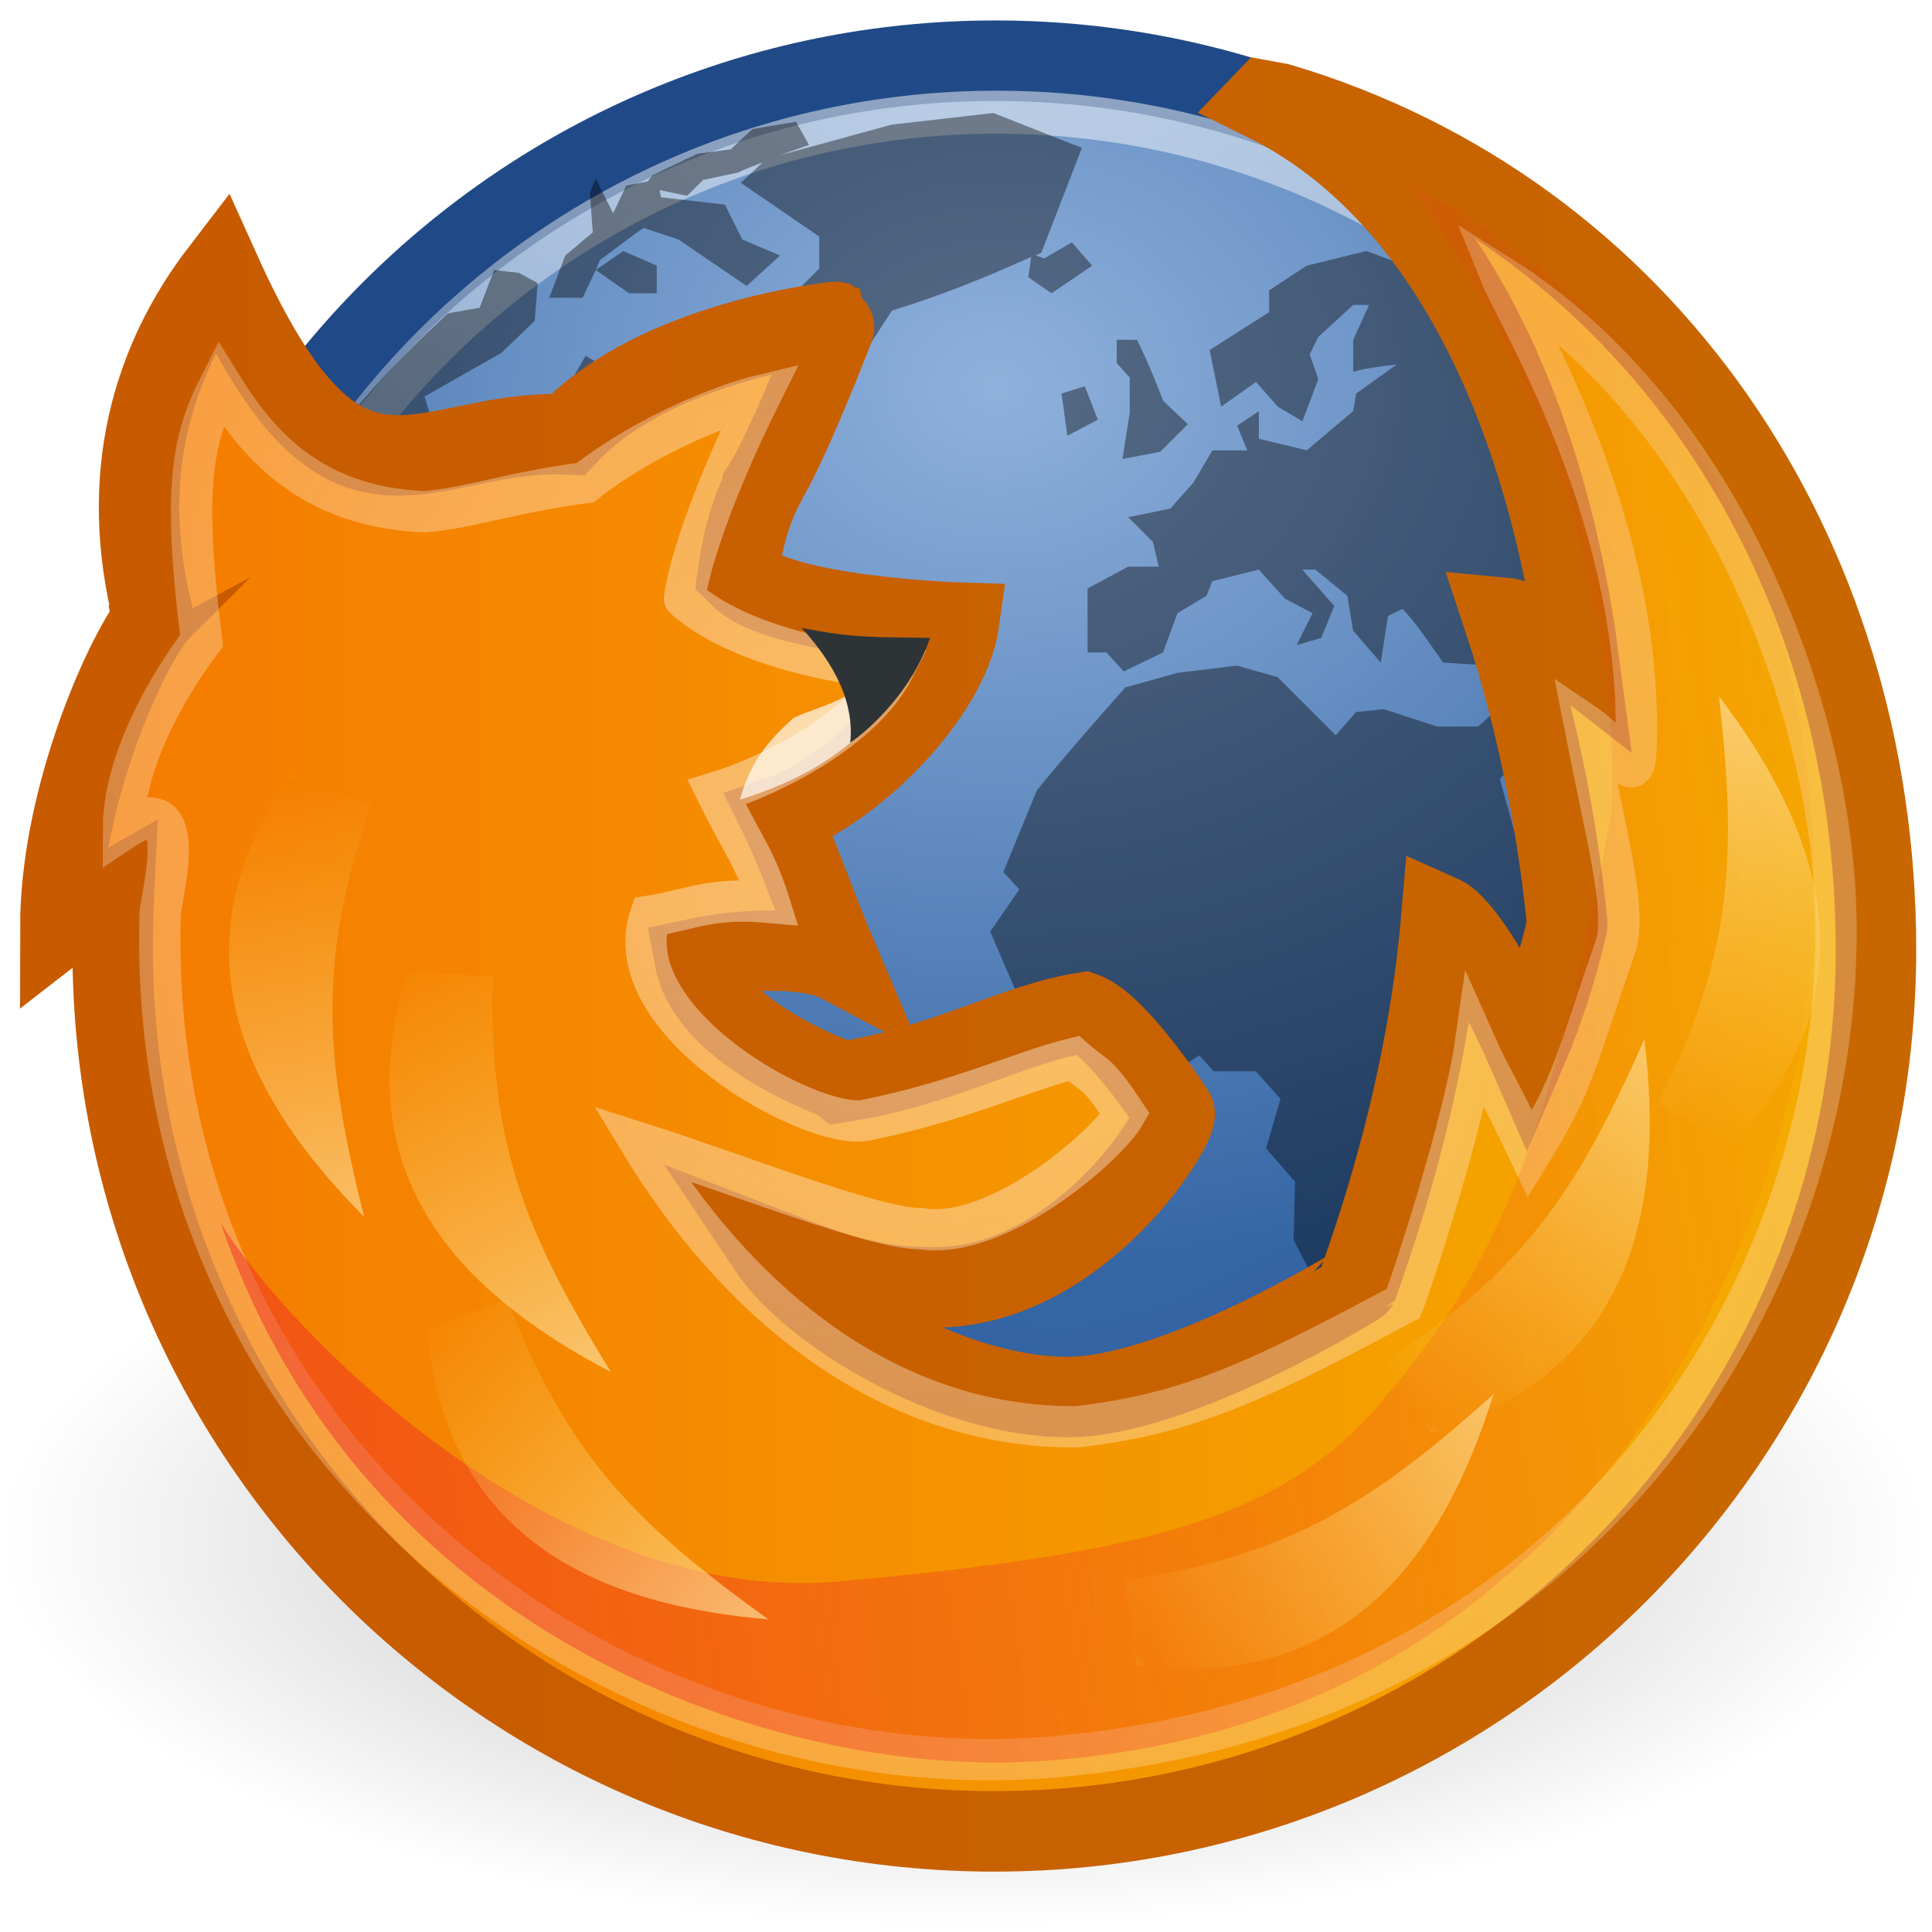 <?xml version="1.0" encoding="UTF-8" standalone="no"?>
<!-- Created with Inkscape (http://www.inkscape.org/) -->

<svg
   xmlns:dc="http://purl.org/dc/elements/1.1/"
   xmlns:cc="http://creativecommons.org/ns#"
   xmlns:rdf="http://www.w3.org/1999/02/22-rdf-syntax-ns#"
   xmlns:svg="http://www.w3.org/2000/svg"
   xmlns="http://www.w3.org/2000/svg"
   xmlns:xlink="http://www.w3.org/1999/xlink"
   xmlns:sodipodi="http://sodipodi.sourceforge.net/DTD/sodipodi-0.dtd"
   xmlns:inkscape="http://www.inkscape.org/namespaces/inkscape"
   version="1.0"
   width="24"
   height="24"
   id="svg3342"
   sodipodi:version="0.32"
   inkscape:version="0.48.0 r9654"
   sodipodi:docname="firefox.svg"
   inkscape:output_extension="org.inkscape.output.svg.inkscape">
  <sodipodi:namedview
     inkscape:window-height="1034"
     inkscape:window-width="1920"
     inkscape:pageshadow="2"
     inkscape:pageopacity="0.0"
     guidetolerance="10.0"
     gridtolerance="10.0"
     objecttolerance="10.0"
     borderopacity="1.0"
     bordercolor="#666666"
     pagecolor="#ffffff"
     id="base"
     showgrid="false"
     inkscape:zoom="1"
     inkscape:cx="11.51671"
     inkscape:cy="17.226631"
     inkscape:window-x="0"
     inkscape:window-y="24"
     inkscape:current-layer="svg3342"
     inkscape:window-maximized="1" />
  <defs
     id="defs3344">
    <inkscape:perspective
       sodipodi:type="inkscape:persp3d"
       inkscape:vp_x="0 : 12 : 1"
       inkscape:vp_y="0 : 1000 : 0"
       inkscape:vp_z="24 : 12 : 1"
       inkscape:persp3d-origin="12 : 8 : 1"
       id="perspective54" />
    <linearGradient
       id="linearGradient3428">
      <stop
         id="stop3430"
         style="stop-color:#000000;stop-opacity:0"
         offset="0" />
      <stop
         id="stop3436"
         style="stop-color:#000000;stop-opacity:1"
         offset="0.5" />
      <stop
         id="stop3432"
         style="stop-color:#000000;stop-opacity:0"
         offset="1" />
    </linearGradient>
    <linearGradient
       x1="11.508"
       y1="39"
       x2="11.508"
       y2="47.016"
       id="linearGradient3041"
       xlink:href="#linearGradient3428"
       gradientUnits="userSpaceOnUse" />
    <radialGradient
       cx="3"
       cy="43"
       r="2"
       fx="3"
       fy="43"
       id="radialGradient3039"
       xlink:href="#linearGradient3414"
       gradientUnits="userSpaceOnUse"
       gradientTransform="matrix(2,0,0,2,35,-43)" />
    <linearGradient
       id="linearGradient3414">
      <stop
         id="stop3416"
         style="stop-color:#000000;stop-opacity:1"
         offset="0" />
      <stop
         id="stop3418"
         style="stop-color:#000000;stop-opacity:0"
         offset="1" />
    </linearGradient>
    <radialGradient
       cx="3"
       cy="43"
       r="2"
       fx="3"
       fy="43"
       id="radialGradient3037"
       xlink:href="#linearGradient3414"
       gradientUnits="userSpaceOnUse"
       gradientTransform="matrix(2,0,0,2,-13,-129)" />
    <linearGradient
       id="linearGradient3319">
      <stop
         id="stop3321"
         style="stop-color:#af9b7f;stop-opacity:1"
         offset="0" />
      <stop
         id="stop3323"
         style="stop-color:#736148;stop-opacity:1"
         offset="1" />
    </linearGradient>
    <linearGradient
       x1="22.334"
       y1="11.03"
       x2="53.453"
       y2="61.22"
       id="linearGradient3911"
       xlink:href="#linearGradient3319"
       gradientUnits="userSpaceOnUse"
       gradientTransform="matrix(0.342,0,0,0.36,1.269,0.719)" />
    <linearGradient
       id="linearGradient8967">
      <stop
         id="stop8969"
         style="stop-color:#ddcfbd;stop-opacity:1"
         offset="0" />
      <stop
         id="stop8971"
         style="stop-color:#856f50;stop-opacity:1"
         offset="1" />
    </linearGradient>
    <linearGradient
       x1="16.102"
       y1="9.889"
       x2="38.491"
       y2="46"
       id="linearGradient3909"
       xlink:href="#linearGradient8967"
       gradientUnits="userSpaceOnUse"
       gradientTransform="matrix(0.475,0,0,0.5,1.253,-0.258)" />
    <linearGradient
       id="linearGradient8978">
      <stop
         id="stop8980"
         style="stop-color:#4d5459;stop-opacity:0.996"
         offset="0" />
      <stop
         id="stop8982"
         style="stop-color:#141b1f;stop-opacity:1"
         offset="1" />
    </linearGradient>
    <linearGradient
       x1="5.48"
       y1="25.019"
       x2="8.5"
       y2="25.019"
       id="linearGradient3906"
       xlink:href="#linearGradient8978"
       gradientUnits="userSpaceOnUse"
       gradientTransform="matrix(0.429,0,0,0.512,0.857,-0.548)" />
    <linearGradient
       id="linearGradient3913">
      <stop
         id="stop3915"
         style="stop-color:#4e555a;stop-opacity:1"
         offset="0" />
      <stop
         id="stop3917"
         style="stop-color:#151c20;stop-opacity:1"
         offset="0.149" />
      <stop
         id="stop3919"
         style="stop-color:#9b876c;stop-opacity:1"
         offset="0.151" />
      <stop
         id="stop3921"
         style="stop-color:#9b876c;stop-opacity:1"
         offset="0.752" />
      <stop
         id="stop3923"
         style="stop-color:#9b876c;stop-opacity:1"
         offset="0.93" />
      <stop
         id="stop3925"
         style="stop-color:#c2c2c2;stop-opacity:1"
         offset="0.94" />
      <stop
         id="stop3927"
         style="stop-color:#c2c2c2;stop-opacity:1"
         offset="1" />
    </linearGradient>
    <linearGradient
       x1="5.754"
       y1="5.244"
       x2="55.455"
       y2="4.732"
       id="linearGradient3903"
       xlink:href="#linearGradient3913"
       gradientUnits="userSpaceOnUse"
       gradientTransform="matrix(0.355,0,0,0.483,1.289,0.152)" />
    <linearGradient
       id="linearGradient2346">
      <stop
         id="stop2348"
         style="stop-color:#eeeeee;stop-opacity:1"
         offset="0" />
      <stop
         id="stop2350"
         style="stop-color:#d9d9da;stop-opacity:1"
         offset="1" />
    </linearGradient>
    <linearGradient
       x1="24.627"
       y1="3.123"
       x2="24.64"
       y2="4.883"
       id="linearGradient3901"
       xlink:href="#linearGradient2346"
       gradientUnits="userSpaceOnUse"
       gradientTransform="matrix(0.498,0,0,0.993,0.827,-2.423)" />
    <radialGradient
       r="10.625"
       fy="4.625"
       fx="62.625"
       cy="4.625"
       cx="62.625"
       gradientTransform="matrix(2.165,0,0,0.875,-111.422,34.669)"
       gradientUnits="userSpaceOnUse"
       id="radialGradient3102"
       xlink:href="#linearGradient8838-9"
       inkscape:collect="always" />
    <linearGradient
       id="linearGradient8838-9">
      <stop
         id="stop8840-2"
         style="stop-color:#000000;stop-opacity:1"
         offset="0" />
      <stop
         id="stop8842-6"
         style="stop-color:#000000;stop-opacity:0"
         offset="1" />
    </linearGradient>
    <radialGradient
       inkscape:collect="always"
       xlink:href="#linearGradient8647"
       id="radialGradient4080"
       gradientUnits="userSpaceOnUse"
       gradientTransform="matrix(1.29,0,0,1.062,-3.71,-0.84)"
       cx="12.466"
       cy="5.305"
       fx="12.466"
       fy="5.305"
       r="10.5" />
    <linearGradient
       id="linearGradient8647">
      <stop
         style="stop-color:#8fb1dc;stop-opacity:1;"
         offset="0"
         id="stop8649" />
      <stop
         style="stop-color:#3465a4;stop-opacity:1;"
         offset="1"
         id="stop8651" />
    </linearGradient>
    <filter
       color-interpolation-filters="sRGB"
       inkscape:collect="always"
       id="filter4206">
      <feGaussianBlur
         inkscape:collect="always"
         stdDeviation="1.059"
         id="feGaussianBlur4208" />
    </filter>
    <linearGradient
       y2="-1.462"
       x2="62.2"
       y1="-12.489"
       x1="62.2"
       gradientTransform="matrix(1.13,0,0,1.13,-57.907,15.244)"
       gradientUnits="userSpaceOnUse"
       id="linearGradient3130"
       xlink:href="#linearGradient4873-1"
       inkscape:collect="always" />
    <linearGradient
       id="linearGradient4873-1">
      <stop
         id="stop4875-43"
         style="stop-color:#ffffff;stop-opacity:1"
         offset="0" />
      <stop
         id="stop4877-6"
         style="stop-color:#ffffff;stop-opacity:0"
         offset="1" />
    </linearGradient>
    <linearGradient
       gradientTransform="matrix(0.52,0,0,0.52,-0.452,-0.401)"
       inkscape:collect="always"
       xlink:href="#linearGradient4229"
       id="linearGradient4235"
       x1="1.688"
       y1="23.853"
       x2="46.312"
       y2="23.853"
       gradientUnits="userSpaceOnUse" />
    <linearGradient
       id="linearGradient4229">
      <stop
         style="stop-color:#f57900;stop-opacity:1;"
         offset="0"
         id="stop4231" />
      <stop
         style="stop-color:#f5ad00;stop-opacity:1;"
         offset="1"
         id="stop4233" />
    </linearGradient>
    <linearGradient
       gradientTransform="matrix(0.52,0,0,0.52,-0.452,-0.401)"
       inkscape:collect="always"
       xlink:href="#linearGradient4237"
       id="linearGradient4243"
       x1="1.688"
       y1="23.853"
       x2="46.312"
       y2="23.853"
       gradientUnits="userSpaceOnUse" />
    <linearGradient
       id="linearGradient4237">
      <stop
         style="stop-color:#c85a00;stop-opacity:1;"
         offset="0"
         id="stop4239" />
      <stop
         style="stop-color:#c86700;stop-opacity:1;"
         offset="1"
         id="stop4241" />
    </linearGradient>
    <radialGradient
       r="20.976"
       fy="32.476"
       fx="-20.095"
       cy="32.476"
       cx="-20.095"
       gradientTransform="matrix(0.705,1.035,-0.987,0.637,57.585,10.888)"
       gradientUnits="userSpaceOnUse"
       id="radialGradient3131"
       xlink:href="#linearGradient6119-4"
       inkscape:collect="always" />
    <linearGradient
       inkscape:collect="always"
       id="linearGradient6119-4">
      <stop
         style="stop-color: rgb(255, 241, 227); stop-opacity: 1;"
         offset="0"
         id="stop6121-1" />
      <stop
         style="stop-color: rgb(255, 241, 227); stop-opacity: 0;"
         offset="1"
         id="stop6123-4" />
    </linearGradient>
    <linearGradient
       inkscape:collect="always"
       xlink:href="#linearGradient3490"
       id="linearGradient3496"
       x1="-18.198"
       y1="23.479"
       x2="44.828"
       y2="12.948"
       gradientUnits="userSpaceOnUse"
       gradientTransform="matrix(0.52,0,0,0.52,0.13,-0.133)" />
    <linearGradient
       inkscape:collect="always"
       id="linearGradient3490">
      <stop
         style="stop-color: rgb(239, 41, 41); stop-opacity: 1;"
         offset="0"
         id="stop3492" />
      <stop
         style="stop-color: rgb(239, 41, 41); stop-opacity: 0;"
         offset="1"
         id="stop3494" />
    </linearGradient>
    <linearGradient
       inkscape:collect="always"
       xlink:href="#linearGradient11549"
       id="linearGradient1572"
       gradientUnits="userSpaceOnUse"
       gradientTransform="matrix(-0.009,0.022,-0.019,-0.008,17.277,11.515)"
       x1="374.508"
       y1="352.561"
       x2="168.515"
       y2="535.845" />
    <linearGradient
       id="linearGradient11549">
      <stop
         id="stop11565"
         offset="0"
         style="stop-color:#fde1a2;stop-opacity:1;" />
      <stop
         style="stop-color: rgb(252, 218, 108); stop-opacity: 0;"
         offset="0.906"
         id="stop3430-6" />
      <stop
         id="stop11553"
         offset="1"
         style="stop-color: rgb(255, 252, 181); stop-opacity: 1;" />
    </linearGradient>
    <linearGradient
       inkscape:collect="always"
       xlink:href="#linearGradient11549"
       id="linearGradient1580"
       gradientUnits="userSpaceOnUse"
       gradientTransform="matrix(2.31966e-4,0.024,-0.021,2.7264515e-4,16.362,11.288)"
       x1="374.508"
       y1="352.561"
       x2="168.515"
       y2="535.845" />
    <linearGradient
       id="linearGradient3267">
      <stop
         id="stop3269"
         offset="0"
         style="stop-color:#fde1a2;stop-opacity:1;" />
      <stop
         style="stop-color: rgb(252, 218, 108); stop-opacity: 0;"
         offset="0.906"
         id="stop3271" />
      <stop
         id="stop3273"
         offset="1"
         style="stop-color: rgb(255, 252, 181); stop-opacity: 1;" />
    </linearGradient>
    <linearGradient
       inkscape:collect="always"
       xlink:href="#linearGradient11549"
       id="linearGradient1584"
       gradientUnits="userSpaceOnUse"
       gradientTransform="matrix(-0.015,0.019,-0.016,-0.013,15.431,12.784)"
       x1="374.508"
       y1="352.561"
       x2="168.515"
       y2="535.845" />
    <linearGradient
       id="linearGradient3276">
      <stop
         id="stop3278"
         offset="0"
         style="stop-color:#fde1a2;stop-opacity:1;" />
      <stop
         style="stop-color: rgb(252, 218, 108); stop-opacity: 0;"
         offset="0.906"
         id="stop3280" />
      <stop
         id="stop3282"
         offset="1"
         style="stop-color: rgb(255, 252, 181); stop-opacity: 1;" />
    </linearGradient>
    <linearGradient
       inkscape:collect="always"
       xlink:href="#linearGradient11549"
       id="linearGradient1438"
       gradientUnits="userSpaceOnUse"
       gradientTransform="matrix(0.018,-0.016,0.014,0.015,10.232,9.526)"
       x1="374.508"
       y1="352.561"
       x2="168.515"
       y2="535.845" />
    <linearGradient
       id="linearGradient3285">
      <stop
         id="stop3287"
         offset="0"
         style="stop-color:#fde1a2;stop-opacity:1;" />
      <stop
         style="stop-color: rgb(252, 218, 108); stop-opacity: 0;"
         offset="0.906"
         id="stop3289" />
      <stop
         id="stop3291"
         offset="1"
         style="stop-color: rgb(255, 252, 181); stop-opacity: 1;" />
    </linearGradient>
    <linearGradient
       inkscape:collect="always"
       xlink:href="#linearGradient11549"
       id="linearGradient1442"
       gradientUnits="userSpaceOnUse"
       gradientTransform="matrix(0.024,-0.005,0.005,0.02,10.38,8.063)"
       x1="374.508"
       y1="352.561"
       x2="168.515"
       y2="535.845" />
    <linearGradient
       id="linearGradient3294">
      <stop
         id="stop3296"
         offset="0"
         style="stop-color:#fde1a2;stop-opacity:1;" />
      <stop
         style="stop-color: rgb(252, 218, 108); stop-opacity: 0;"
         offset="0.906"
         id="stop3298" />
      <stop
         id="stop3300"
         offset="1"
         style="stop-color: rgb(255, 252, 181); stop-opacity: 1;" />
    </linearGradient>
    <linearGradient
       inkscape:collect="always"
       xlink:href="#linearGradient11549"
       id="linearGradient1446"
       gradientUnits="userSpaceOnUse"
       gradientTransform="matrix(0.024,0.005,-0.004,0.02,11.401,8.761)"
       x1="374.508"
       y1="352.561"
       x2="168.515"
       y2="535.845" />
    <linearGradient
       id="linearGradient3303">
      <stop
         id="stop3305"
         offset="0"
         style="stop-color:#fde1a2;stop-opacity:1;" />
      <stop
         style="stop-color: rgb(252, 218, 108); stop-opacity: 0;"
         offset="0.906"
         id="stop3307" />
      <stop
         id="stop3309"
         offset="1"
         style="stop-color: rgb(255, 252, 181); stop-opacity: 1;" />
    </linearGradient>
    <radialGradient
       r="10.625"
       fy="4.625"
       fx="62.625"
       cy="4.625"
       cx="62.625"
       gradientTransform="matrix(1.126,0,0,0.455,-58.558,16.991)"
       gradientUnits="userSpaceOnUse"
       id="radialGradient3327"
       xlink:href="#linearGradient8838-9"
       inkscape:collect="always" />
  </defs>
  <path
     inkscape:connector-curvature="0"
     style="opacity:0.3;fill:url(#radialGradient3327);fill-opacity:1;fill-rule:evenodd;stroke:none;stroke-width:1;marker:none;visibility:visible;display:inline;overflow:visible"
     id="path8836"
     d="m 23.889,19.094 c 0,2.669 -5.354,4.832 -11.959,4.832 -6.605,0 -11.959,-2.163 -11.959,-4.832 0,-2.669 5.354,-4.832 11.959,-4.832 6.605,0 11.959,2.163 11.959,4.832 z" />
  <path
     style="fill:url(#radialGradient4080);fill-opacity:1;stroke:#204a87;stroke-width:1;stroke-linecap:round;stroke-linejoin:round;stroke-miterlimit:4;stroke-opacity:1;stroke-dasharray:none;stroke-dashoffset:0"
     d="m 12.365,0.754 c -5.863,0 -10.615,4.752 -10.615,10.615 0,5.863 4.752,10.632 10.615,10.632 5.863,0 10.631,-4.769 10.631,-10.632 0,-5.863 -4.768,-10.615 -10.631,-10.615 z"
     id="path2555"
     inkscape:connector-curvature="0" />
  <path
     inkscape:connector-curvature="0"
     style="opacity:0.1;fill:#000000;fill-opacity:1;fill-rule:evenodd;stroke:none;filter:url(#filter4206)"
     d="m 44.219,7.328 c 4.573,2.251 6.789,7.956 7.5,13.375 -0.748,-0.584 -1.422,-0.995 -1.812,-1.031 0.945,2.854 1.352,5.509 1.531,7.312 -2.9e-5,0.003 1.2e-4,0.029 0,0.031 -0.24,1.031 -0.558,2.045 -0.969,3 -0.605,-1.384 -1.316,-2.625 -1.844,-3.094 -0.034,-0.029 -0.092,-0.071 -0.125,-0.094 -0.016,-0.01 -0.047,-0.023 -0.062,-0.031 -0.347,4.078 -1.498,7.388 -2,8.812 -0.003,0.008 -4.319,2.688 -6.938,2.688 -2.82,10e-7 -6.125,-2.03 -7.145,-3.554 1.857,0.72 2.609,0.935 3.977,0.935 3.393,0 5.768,-3.732 5.73,-4.162 -6.08e-4,-0.006 -1.279,-1.991 -2.094,-2.375 -0.011,-0.006 -0.052,-0.026 -0.062,-0.031 -1.704,0.271 -3.307,1.262 -5.75,1.656 -0.005,-0.004 -3.224,-1.1 -3.562,-2.938 1.151,-0.248 2.724,-0.306 3.462,0.087 -0.598,-1.397 -0.97,-2.557 -1.431,-3.493 1.75,-0.597 4.037,-2.918 4.281,-4.625 10e-7,0 -4.261,-0.138 -5.219,-1.094 -0.004,-0.004 -0.025,-0.026 -0.031,-0.031 -0.007,-0.007 -0.029,-0.03 -0.031,-0.031 0.113,-0.83 0.325,-1.546 0.594,-2.062 -3.1e-4,-0.002 -9.6e-5,-0.024 0,-0.031 0.632,-0.994 1.754,-3.934 1.75,-3.938 -0.01,-0.006 -4.28,0.43 -6.406,2.688 -3.575,-0.144 -5.311,2.74 -8.3,-3.888 -1.625,2.119 -2.457,4.889 -1.606,8.231 0.002,0.007 -1.29e-4,0.03 0,0.031 -0.006,0.006 -0.026,0.026 -0.031,0.031 2.68e-4,0.002 8.4e-5,0.024 0,0.031 -0.865,1.239 -2.184,4.479 -2.188,7.312 0.336,-0.262 0.778,-0.556 1.281,-0.844 -0.023,0.473 -0.031,0.938 -0.031,1.406 0,11.625 9.438,21.063 21.062,21.062 11.625,10e-7 21.062,-9.438 21.062,-21.062 0,-9.536 -5.551,-17.629 -14.25,-20.219 l -0.344,-0.062 z"
     id="path1711-6"
     sodipodi:nodetypes="cccsscsscsscssscccccsssssssccssssccssscc"
     transform="matrix(0.472,0,0,0.472,-5.462,-1.559)" />
  <path
     style="opacity:0.5;fill:none;stroke:url(#linearGradient3130);stroke-width:0.534;stroke-miterlimit:4;stroke-opacity:1;stroke-dasharray:none"
     id="path8655"
     d="m 22.264,11.276 c 0,5.458 -4.425,9.883 -9.882,9.883 -5.458,0 -9.883,-4.425 -9.883,-9.883 0,-5.458 4.425,-9.882 9.883,-9.882 5.458,0 9.882,4.424 9.882,9.882 l 0,0 z"
     inkscape:connector-curvature="0" />
  <path
     style="opacity:0.4;fill:#000000;fill-opacity:1;fill-rule:nonzero;stroke:none"
     id="path6534"
     d="M 12.34,1.404 11.078,1.548 9.69,1.928 C 9.808,1.886 9.928,1.841 10.05,1.801 L 9.888,1.512 9.347,1.603 9.077,1.855 8.662,1.91 8.284,2.09 8.103,2.18 8.049,2.253 7.779,2.307 7.617,2.65 7.4,2.217 l -0.072,0.181 0.036,0.488 -0.343,0.289 -0.198,0.524 0.415,0 0.162,-0.343 0.054,-0.126 C 7.637,3.099 7.809,2.955 7.995,2.831 L 8.428,2.975 c 0.282,0.192 0.565,0.386 0.847,0.578 L 9.69,3.174 9.221,2.975 9.005,2.542 8.211,2.451 8.193,2.361 8.536,2.433 8.734,2.235 9.167,2.144 C 9.269,2.094 9.37,2.059 9.473,2.018 l -0.27,0.253 0.974,0.668 0,0.397 -0.379,0.379 0.505,1.011 0.343,-0.199 0.433,-0.668 c 0.608,-0.188 1.157,-0.408 1.731,-0.668 l -0.036,0.253 0.288,0.199 0.505,-0.343 -0.252,-0.289 -0.343,0.199 -0.108,-0.036 c 0.025,-0.011 0.047,-0.025 0.072,-0.036 L 13.44,1.837 12.34,1.404 z m -4.94,1.95 0.415,0.289 0.343,0 0,-0.343 -0.415,-0.181 -0.343,0.235 0,0 z m 9.573,-0.235 -0.739,0.181 -0.469,0.307 0,0.271 -0.739,0.47 0.144,0.704 0.433,-0.307 0.27,0.307 0.306,0.181 0.198,-0.524 -0.108,-0.307 0.108,-0.217 0.433,-0.397 0.198,0 -0.198,0.433 0,0.397 c 0.178,-0.049 0.358,-0.068 0.541,-0.09 l -0.505,0.361 -0.036,0.217 -0.577,0.488 -0.595,-0.144 0,-0.343 -0.27,0.181 0.126,0.307 -0.433,0 -0.234,0.397 -0.288,0.325 -0.523,0.108 0.306,0.307 0.072,0.307 -0.379,0 -0.505,0.271 0,0.795 0.234,0 0.216,0.235 0.487,-0.235 0.18,-0.488 0.361,-0.217 0.072,-0.181 0.577,-0.144 0.325,0.361 0.343,0.181 -0.198,0.397 0.306,-0.09 0.162,-0.397 -0.397,-0.451 0.162,0 0.397,0.325 0.072,0.433 0.343,0.397 0.09,-0.578 0.18,-0.09 c 0.192,0.2 0.343,0.444 0.505,0.668 l 0.595,0.036 0.343,0.217 -0.162,0.235 -0.343,0.307 -0.505,0 -0.667,-0.217 -0.343,0.036 -0.252,0.289 -0.721,-0.722 -0.505,-0.144 -0.739,0.09 -0.649,0.181 c -0.37,0.42 -0.749,0.846 -1.1,1.282 l -0.415,1.011 0.198,0.217 -0.361,0.524 0.397,0.921 c 0.33,0.374 0.662,0.745 0.992,1.12 l 0.487,-0.415 0.198,0.253 0.523,-0.343 0.18,0.199 0.523,0 0.306,0.343 -0.18,0.614 0.361,0.415 -0.018,0.722 0.27,0.524 -0.198,0.451 c -0.019,0.324 -0.036,0.633 -0.036,0.957 0.159,0.439 0.319,0.876 0.469,1.318 l 0.108,0.704 0,0.361 0.288,0 0.415,-0.271 0.505,0 0.757,-0.849 -0.09,-0.289 0.505,-0.451 -0.379,-0.415 0.451,-0.361 0.433,-0.271 0.198,-0.217 -0.126,-0.488 c 0,-0.411 1e-6,-0.817 0,-1.228 l 0.343,-0.759 0.433,-0.47 0.469,-1.156 0,-0.307 c -0.233,0.029 -0.457,0.056 -0.685,0.072 l 0.469,-0.47 0.649,-0.433 0.343,-0.397 0,-0.433 c -0.078,-0.147 -0.156,-0.305 -0.234,-0.451 l -0.306,0.361 -0.234,-0.271 -0.343,-0.271 0,-0.56 0.397,0.451 0.451,-0.054 c 0.203,0.185 0.399,0.349 0.577,0.56 l 0.288,-0.325 c 0,-0.35 -0.393,-2.078 -1.244,-3.54 C 20.161,4.963 18.668,3.625 18.668,3.625 l -0.108,0.199 -0.397,0.433 -0.505,-0.524 0.505,0 0.234,-0.253 -0.937,-0.181 -0.487,-0.181 z M 6.138,3.354 5.958,3.824 c 0,0 -0.316,0.052 -0.397,0.072 -1.034,0.955 -3.12,3.026 -3.606,6.917 0.019,0.09 0.343,0.614 0.343,0.614 l 0.793,0.47 0.793,0.217 0.343,0.415 0.523,0.397 0.306,-0.054 0.216,0.108 0,0.072 -0.288,0.813 -0.234,0.343 0.072,0.163 -0.18,0.65 0.667,1.228 0.685,0.596 0.306,0.433 -0.036,0.903 0.216,0.506 -0.216,0.975 c 0,0 -0.029,-0.008 0,0.09 0.029,0.098 1.205,0.76 1.28,0.704 0.075,-0.057 0.144,-0.108 0.144,-0.108 L 7.617,20.132 7.923,19.843 8.031,19.536 8.518,19.373 8.897,18.434 8.788,18.181 9.041,17.784 9.618,17.658 9.906,16.971 9.834,16.122 10.285,15.49 10.357,14.84 C 9.738,14.533 9.132,14.217 8.518,13.901 L 8.211,13.305 7.653,13.179 7.346,12.366 l -0.739,0.09 -0.649,-0.47 -0.685,0.596 0,0.09 c -0.205,-0.059 -0.448,-0.068 -0.631,-0.181 l -0.144,-0.433 0,-0.47 -0.469,0.054 c 0.038,-0.299 0.088,-0.604 0.126,-0.903 l -0.27,0 -0.27,0.343 -0.252,0.126 -0.379,-0.217 -0.036,-0.47 0.072,-0.506 0.559,-0.433 0.451,0 0.09,-0.253 0.559,0.126 0.415,0.524 L 5.165,9.115 5.886,8.519 6.138,7.887 6.679,7.671 6.968,7.237 7.653,7.111 7.995,6.605 c -0.339,0 -0.689,0 -1.028,0 l 0.649,-0.307 0.451,0 L 8.644,6.099 8.752,6.659 9.005,6.262 8.716,6.063 8.788,5.829 8.554,5.612 8.302,5.54 8.374,5.269 8.175,4.889 7.725,5.07 7.797,4.727 7.274,4.42 6.859,5.142 6.895,5.395 6.481,5.576 6.228,6.136 6.102,5.612 5.399,5.323 5.273,4.926 6.228,4.384 6.643,3.986 6.679,3.517 6.445,3.39 6.138,3.354 l -6.4e-6,-5e-7 z m 7.734,0.867 0,0.289 0.162,0.181 0,0.433 -0.09,0.578 0.469,-0.09 0.343,-0.343 -0.306,-0.289 C 14.35,4.715 14.249,4.476 14.125,4.221 l -0.252,0 z m -0.397,0.578 -0.288,0.09 0.072,0.524 0.379,-0.199 -0.162,-0.415 0,0 z m 5.282,4.75 0.433,0.506 0.523,1.12 0.325,0.361 -0.162,0.379 0.288,0.343 c -0.132,0.009 -0.261,0.018 -0.397,0.018 -0.247,-0.52 -0.443,-1.045 -0.631,-1.589 l -0.325,-0.361 -0.18,-0.65 0.126,-0.126 0,-2e-6 z"
     inkscape:connector-curvature="0" />
  <path
     inkscape:connector-curvature="0"
     style="fill:url(#linearGradient4235);fill-opacity:1;fill-rule:evenodd;stroke:url(#linearGradient4243);stroke-width:1;stroke-linecap:round;stroke-linejoin:miter;stroke-miterlimit:4;stroke-opacity:1;stroke-dasharray:none;stroke-dashoffset:0"
     d="m 15.715,1.253 c 2.378,1.17 3.53,4.137 3.9,6.954 -0.389,-0.304 -0.74,-0.518 -0.942,-0.536 0.492,1.484 0.703,2.865 0.796,3.802 -1.6e-5,0.001 6.2e-5,0.015 0,0.016 -0.125,0.536 -0.29,1.063 -0.504,1.56 -0.315,-0.72 -0.684,-1.365 -0.959,-1.609 -0.018,-0.015 -0.048,-0.037 -0.065,-0.049 -0.008,-0.005 -0.024,-0.012 -0.033,-0.016 -0.18,2.12 -0.779,3.841 -1.04,4.582 -0.002,0.004 -2.246,1.397 -3.607,1.397 -1.466,0 -3.185,-1.056 -3.715,-1.848 0.965,0.374 1.357,0.486 2.068,0.486 1.764,0 2.999,-1.94 2.979,-2.164 -3.14e-4,-0.003 -0.665,-1.035 -1.089,-1.235 -0.005,-0.003 -0.027,-0.014 -0.033,-0.016 -0.886,0.141 -1.719,0.656 -2.99,0.861 -0.002,-0.002 -1.676,-0.572 -1.852,-1.527 0.598,-0.129 1.416,-0.159 1.8,0.045 -0.311,-0.727 -0.504,-1.33 -0.744,-1.816 0.91,-0.31 2.099,-1.517 2.226,-2.405 2e-6,0 -2.216,-0.072 -2.714,-0.569 -0.002,-0.002 -0.013,-0.013 -0.016,-0.016 -0.004,-0.004 -0.015,-0.015 -0.016,-0.016 0.059,-0.432 0.169,-0.804 0.309,-1.072 -1.61e-4,-7.8e-4 -4.96e-5,-0.013 0,-0.016 C 9.804,5.529 10.388,4.001 10.386,3.999 10.38,3.996 8.16,4.223 7.055,5.396 5.196,5.321 4.293,6.821 2.739,3.375 1.894,4.477 1.461,5.917 1.904,7.655 c 9.203e-4,0.004 -6.69e-5,0.016 0,0.016 -0.003,0.003 -0.013,0.013 -0.016,0.016 1.396e-4,8.32e-4 4.36e-5,0.013 0,0.016 C 1.438,8.348 0.752,10.033 0.75,11.506 c 0.175,-0.136 0.405,-0.289 0.666,-0.439 -0.012,0.246 -0.016,0.488 -0.016,0.731 0,6.044 4.907,10.952 10.952,10.952 6.044,1e-6 10.952,-4.907 10.952,-10.952 0,-4.958 -2.886,-9.166 -7.409,-10.513 l -0.179,-0.033 z"
     id="path1711"
     sodipodi:nodetypes="cccsscsscsscssscccccsssssssccssssccssscc" />
  <path
     style="opacity:0.8;fill:none;stroke:url(#radialGradient3131);stroke-width:0.513;stroke-linecap:round;stroke-linejoin:miter;stroke-miterlimit:4;stroke-opacity:0.609;stroke-dasharray:none;stroke-dashoffset:0"
     d="m 18.651,3.438 c 0.19,0.468 1.667,2.856 1.677,5.573 0.004,0.964 -0.108,0.348 -0.646,-0.017 0.283,1.443 0.508,2.225 0.401,2.72 -0.521,1.504 -0.529,1.734 -1.077,2.62 -0.456,-0.962 -0.473,-0.905 -0.678,-1.366 -0.138,0.963 -0.786,2.961 -0.896,3.224 -1.777,0.949 -2.648,1.374 -4.055,1.532 -2.419,0.019 -4.27,-1.636 -5.414,-3.52 1.203,0.384 2.926,1.069 3.479,1.059 0.958,0.154 2.317,-1.04 2.535,-1.426 -0.368,-0.55 -0.356,-0.439 -0.639,-0.688 -0.659,0.162 -1.408,0.532 -2.599,0.77 -0.689,0.107 -3.097,-1.235 -2.662,-2.538 0.511,-0.082 0.749,-0.237 1.477,-0.172 C 9.382,10.664 9.231,10.508 8.903,9.843 9.615,9.626 10.732,9.041 11.103,8.31 c 0,-6e-7 -1.748,-0.126 -2.599,-0.877 -0.002,-0.001 0.085,-0.794 0.942,-2.52 C 9.061,5.005 8.072,5.367 7.269,5.996 6.337,6.119 5.852,6.308 5.278,6.357 3.832,6.3 3.178,5.48 2.738,4.768 2.386,5.459 2.265,6.054 2.504,7.961 2.501,7.965 1.534,9.185 1.533,10.3 2.409,9.717 1.989,11.176 1.989,11.361 1.807,18.109 7.706,22.215 12.962,21.835 19.62,21.327 22.851,16.06 22.808,11.486 22.784,8.847 21.402,5.175 18.651,3.438 z"
     id="path5035"
     sodipodi:nodetypes="csccccccccccccccssccccccccsc"
     inkscape:connector-curvature="0" />
  <path
     inkscape:connector-curvature="0"
     style="opacity:0.75;fill:url(#linearGradient3496);fill-opacity:1;fill-rule:evenodd;stroke:none"
     d="m 17.449,2.273 c 1.811,2.278 2.689,5.395 2.568,7.837 -0.72,3.813 -1.32,5.541 -2.874,7.321 -0.003,0.006 -0.013,0.01 -0.016,0.016 -0.006,0.005 -0.01,0.011 -0.016,0.016 -0.002,0.004 0.003,0.013 0,0.016 -1.196,1.324 -2.668,1.805 -6.697,2.167 -3.508,0.317 -6.855,-3.119 -7.672,-4.453 1.777,5.187 6.964,6.882 10.12,6.687 5.857,-0.343 8.672,-4.917 9.464,-8.674 C 23.035,9.422 22.023,4.504 17.449,2.273 z"
     id="path2729"
     sodipodi:nodetypes="cccsssccccc" />
  <path
     inkscape:connector-curvature="0"
     style="fill:#ffffff;fill-opacity:0.676;fill-rule:evenodd;stroke:none"
     d="M 11.438,8.013 C 10.941,9.255 9.918,9.705 9.193,9.934 9.351,9.324 9.729,9.051 9.852,8.921 10.292,8.714 10.356,8.838 11.438,8.013 z"
     id="path2726"
     sodipodi:nodetypes="cccc" />
  <path
     inkscape:connector-curvature="0"
     style="fill:#2e3436;fill-opacity:1;fill-rule:evenodd;stroke:none"
     d="M 11.553,7.924 C 11.334,8.576 10.812,9.055 10.562,9.226 10.625,8.628 10.248,8.119 9.958,7.8 10.619,7.932 10.889,7.912 11.553,7.924 z"
     id="rect8531"
     sodipodi:nodetypes="cccc" />
  <path
     style="opacity:0.65;fill:url(#linearGradient1572);fill-opacity:1;fill-rule:evenodd;stroke:none"
     d="M 7.589,17.044 C 5.802,16.11 4.253,14.65 5.057,12.088 l 1.064,0.036 c -0.058,2.129 0.441,3.246 1.468,4.92 z"
     id="path1570"
     sodipodi:nodetypes="cccc"
     inkscape:connector-curvature="0" />
  <path
     style="opacity:0.65;fill:url(#linearGradient1580);fill-opacity:1;fill-rule:evenodd;stroke:none"
     d="M 9.544,20.117 C 7.536,19.942 5.545,19.191 5.302,16.516 l 0.996,-0.376 c 0.765,1.988 1.655,2.827 3.247,3.977 z"
     id="path1578"
     sodipodi:nodetypes="cccc"
     inkscape:connector-curvature="0" />
  <path
     style="opacity:0.65;fill:url(#linearGradient1584);fill-opacity:1;fill-rule:evenodd;stroke:none"
     d="M 4.523,15.116 C 3.103,13.684 2.069,11.824 3.612,9.626 l 1.003,0.356 C 3.915,11.994 4.052,13.209 4.523,15.116 z"
     id="path1582"
     sodipodi:nodetypes="cccc"
     inkscape:connector-curvature="0" />
  <path
     style="opacity:0.65;fill:url(#linearGradient1438);fill-opacity:1;fill-rule:evenodd;stroke:none"
     d="m 21.353,8.647 c 1.219,1.606 2,3.586 0.182,5.562 l -0.947,-0.485 c 0.959,-1.902 0.982,-3.125 0.766,-5.077 z"
     id="path1436"
     sodipodi:nodetypes="cccc"
     inkscape:connector-curvature="0" />
  <path
     style="opacity:0.65;fill:url(#linearGradient1442);fill-opacity:1;fill-rule:evenodd;stroke:none"
     d="m 20.427,12.91 c 0.243,2.001 -0.081,4.105 -2.647,4.895 l -0.574,-0.897 c 1.787,-1.159 2.424,-2.203 3.221,-3.998 z"
     id="path1440"
     sodipodi:nodetypes="cccc"
     inkscape:connector-curvature="0" />
  <path
     style="opacity:0.65;fill:url(#linearGradient1446);fill-opacity:1;fill-rule:evenodd;stroke:none"
     d="m 18.553,17.321 c -0.604,1.924 -1.767,3.706 -4.431,3.367 l -0.153,-1.053 c 2.106,-0.319 3.117,-1.007 4.583,-2.314 z"
     id="path1444"
     sodipodi:nodetypes="cccc"
     inkscape:connector-curvature="0" />
</svg>
